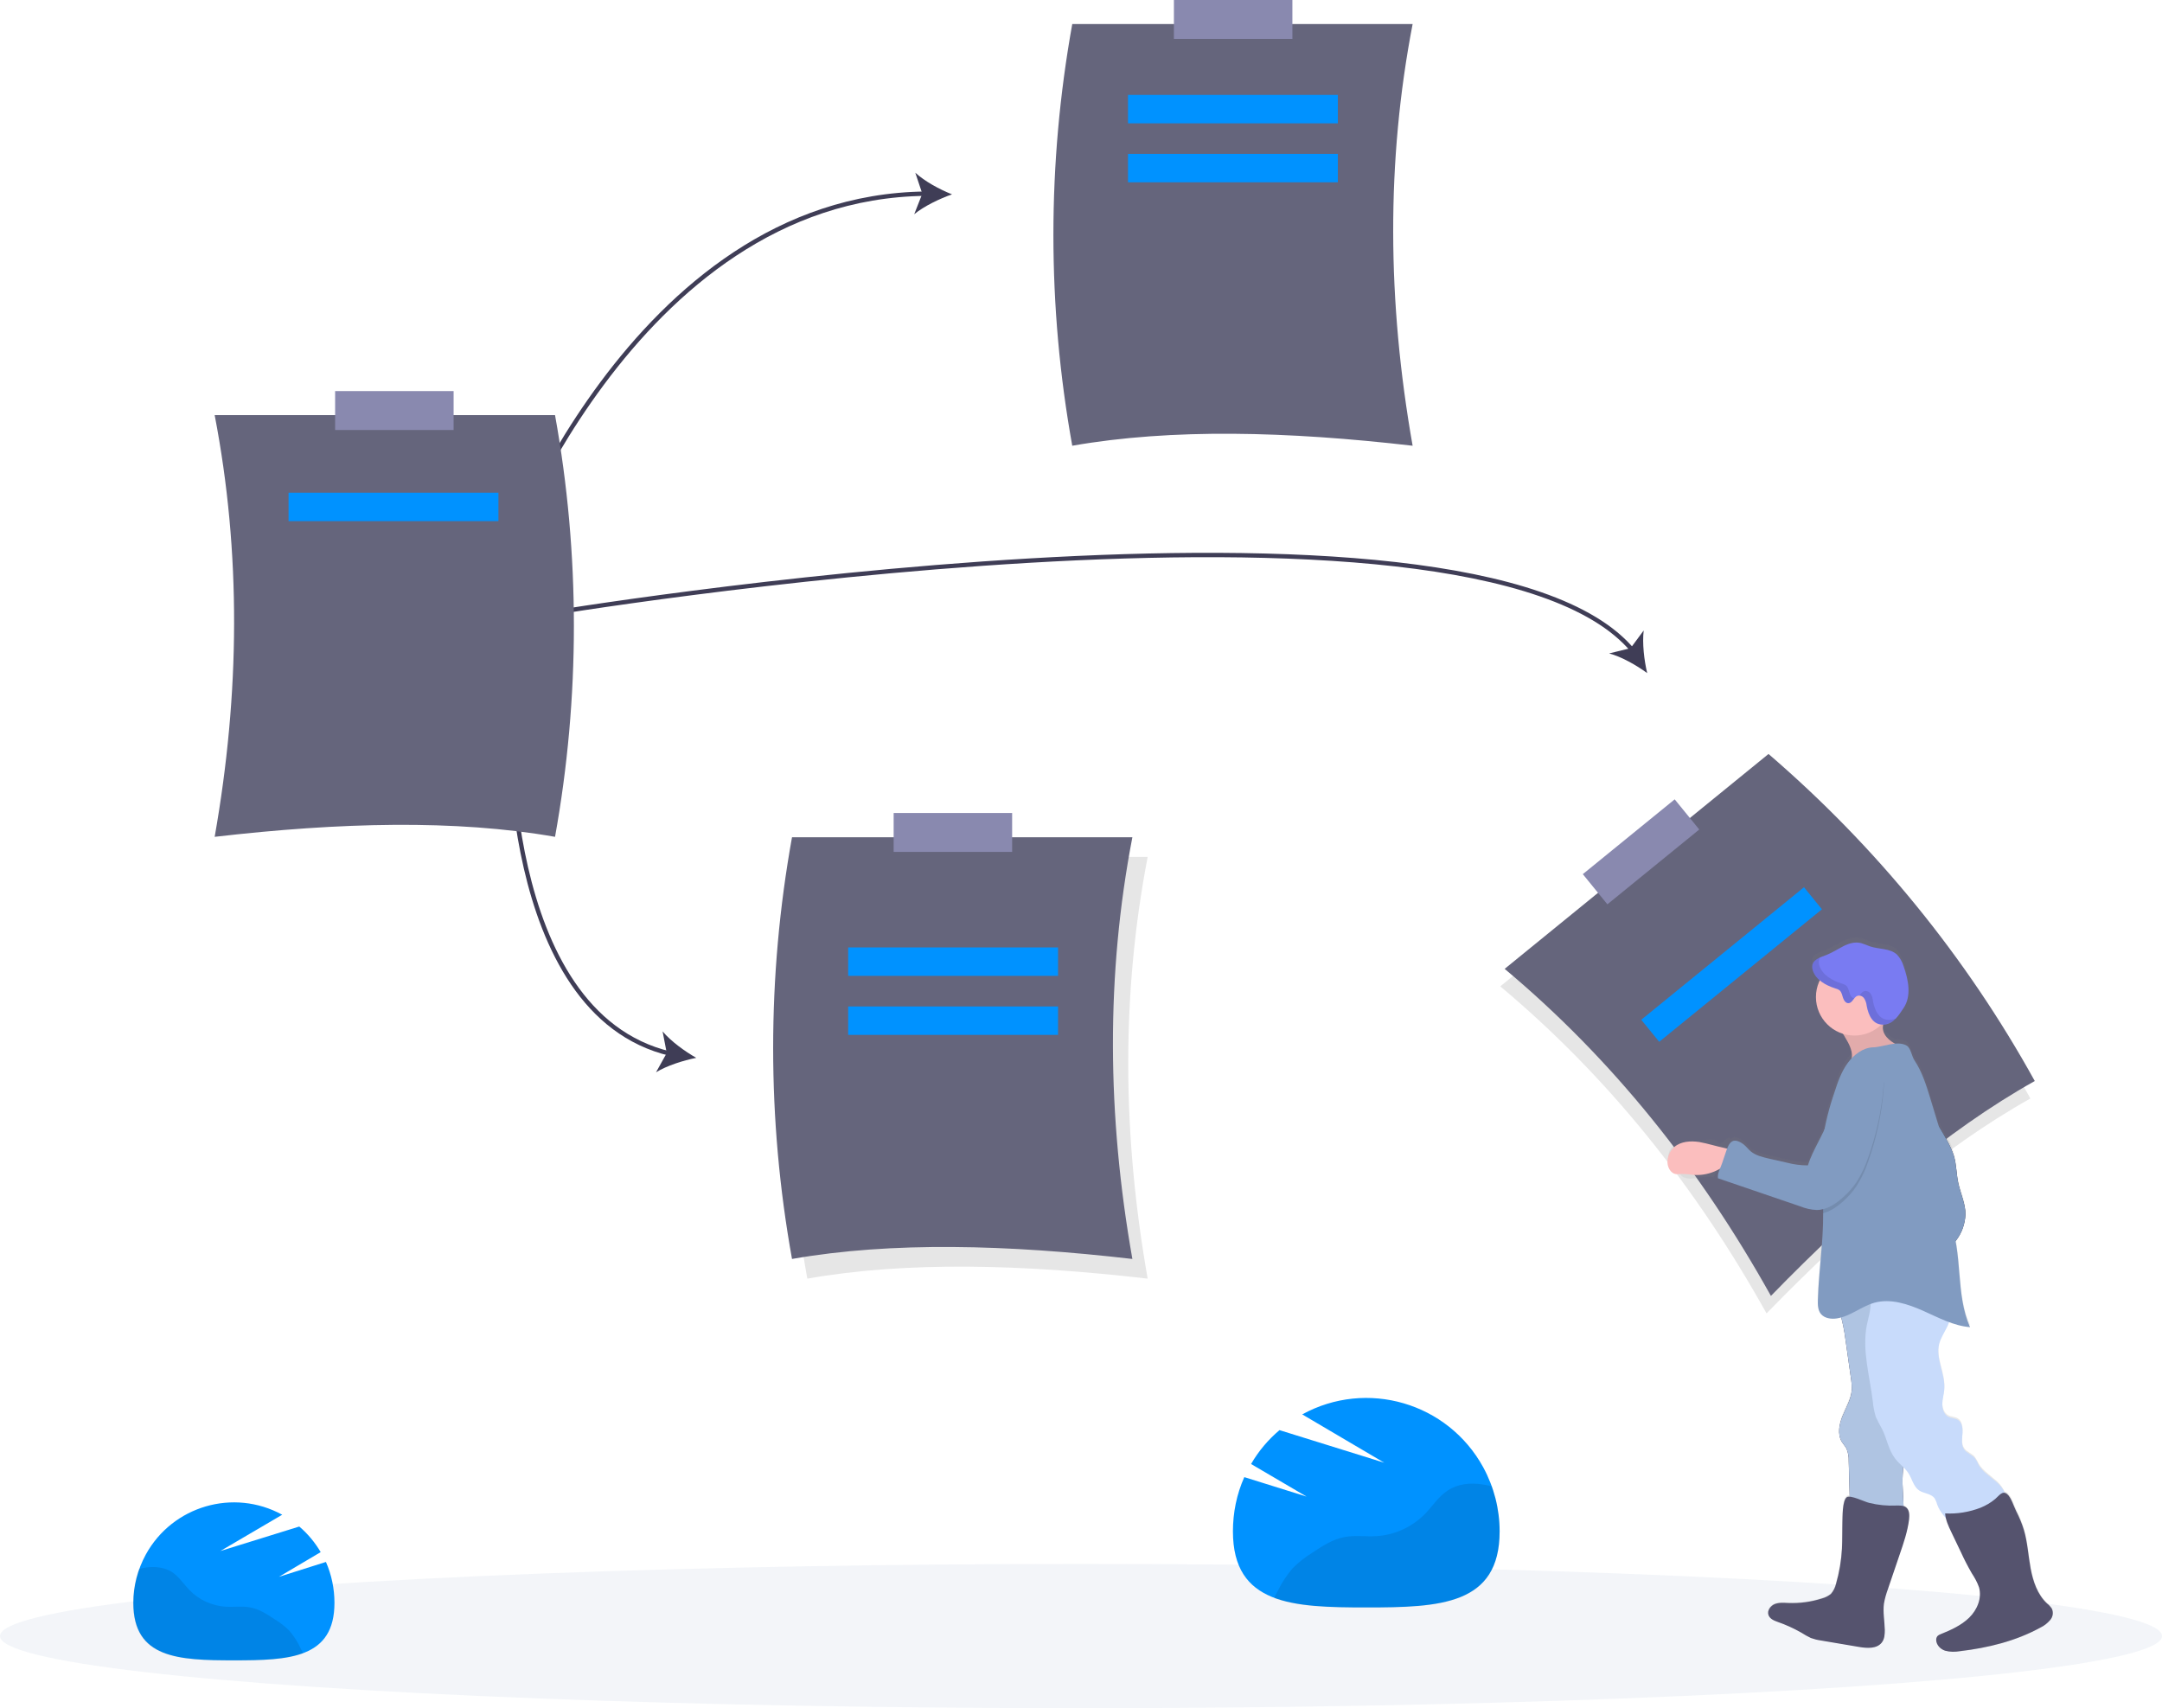 <svg version="1.1" id="ff6c2c6f-bb99-48ca-bf0f-ae1c98c215e0" xmlns="http://www.w3.org/2000/svg" x="0" y="0" viewBox="0 0 989 781.4" style="enable-background:new 0 0 989 781.4" xml:space="preserve"><style>.st0{fill:#65657c}.st1{fill:#8989af}.st2{opacity:.1;enable-background:new}.st3{fill:none;stroke:#3f3d56;stroke-width:2;stroke-miterlimit:10}.st4{fill:#3f3d56}.st5{opacity:.1}.st6{fill:#819bc1}.st7{fill:#0092ff}.st10{fill:#fbbebe}.st13{fill:#55536e}</style><path class="st0" d="M490.5 203.9c45.6-8 98.6-6.6 155.7 0-11.6-65.7-12.1-130.1 0-192.9H490.5c-11.5 63.8-11.5 129.1 0 192.9z"/><path class="st1" d="M537 0h54.2v17.8H537z"/><path class="st2" d="M369.3 584.9c45.6-8 98.6-6.6 155.7 0-11.6-65.7-12.1-130.1 0-192.9H369.3c-11.5 63.7-11.5 129.1 0 192.9z"/><path class="st0" d="M362.3 575.9c45.6-8 98.6-6.6 155.7 0-11.6-65.7-12.1-130.1 0-192.9H362.3c-11.5 63.7-11.5 129.1 0 192.9z"/><path class="st1" d="M408.8 371.9H463v17.8h-54.2z"/><path class="st3" d="M228.5 260.9S288.9 90.1 423.4 88.6"/><path class="st4" d="M435.5 88.9c-5.7 2-12.8 5.4-17.3 9.1l3.7-9.4-3.2-9.6c4.2 3.9 11.2 7.7 16.8 9.9z"/><path class="st3" d="M233.5 325.9S228 463.3 306.6 482"/><path class="st4" d="M318.5 483.9c-6 1.2-13.5 3.6-18.4 6.6l4.9-8.8-1.9-9.9c3.8 4.5 10.1 9.1 15.4 12.1z"/><path class="st3" d="M249.5 280.9s424.6-70.8 497.5 16.8"/><path class="st4" d="M753.5 307.9c-4.9-3.6-11.8-7.5-17.4-9l9.8-2.4 6-8.1c-.7 5.8.2 13.6 1.6 19.5z"/><g class="st5"><ellipse class="st6" cx="494.5" cy="748.4" rx="494.5" ry="33"/></g><path class="st2" d="M928.8 502.5c-40.4 22.6-80.6 57.1-120.7 98.3-32.5-58.3-72.7-108.5-121.8-149.6L807 352.9c49.1 42.2 90.4 92.8 121.8 149.6z"/><path class="st0" d="M930.8 494.5c-40.4 22.6-80.6 57.1-120.7 98.3-32.5-58.3-72.7-108.5-121.8-149.6L809 344.9c49.1 42.2 90.4 92.8 121.8 149.6z"/><path transform="rotate(-39.152 750.642 389.702)" class="st1" d="M723.6 380.8h54.2v17.8h-54.2z"/><path transform="rotate(-39.152 792.122 441.187)" class="st7" d="M744.1 434.7h96v13h-96z"/><linearGradient id="SVGID_1_" gradientUnits="userSpaceOnUse" x1="966.976" y1="267.532" x2="966.976" y2="595.917" gradientTransform="matrix(.999 -.04 -.04 -.999 -99.313 1063.474)"><stop offset="0" style="stop-color:gray;stop-opacity:.25"/><stop offset=".54" style="stop-color:gray;stop-opacity:.12"/><stop offset="1" style="stop-color:gray;stop-opacity:.1"/></linearGradient><path d="M938.7 735.7c-.6-.9-1.3-1.7-2.2-2.4-4.4-4.1-6.4-10.2-7.5-16.1-1.1-5.9-1.4-12-3.1-17.8-.9-3-2.1-5.9-3.5-8.7-1-2.1-2.3-6.3-4.1-7.8-.4-.3-.8-.5-1.3-.6-.9-1.8-2.1-3.5-3.6-4.8-2.9-2.6-6.3-4.7-8.3-8-.5-1.2-1.2-2.3-1.9-3.3-1.3-1.4-3.3-2-4.5-3.5-1.5-1.9-1.2-4.7-1-7.2s0-5.4-2.1-6.7c-1.3-.8-2.9-.7-4.3-1.4-2-1-2.8-3.5-2.8-5.8s.7-4.4.9-6.7c.6-7.2-4.2-14.3-2.3-21.2.7-2.6 2.3-4.9 3.4-7.4.4-.8.7-1.7 1-2.5 3.1 1.2 6.4 2 9.7 2.3-5.5-12.3-4.1-26.7-6.7-40l.3-.5c2.6-3.4 4.1-7.6 4.2-11.8 0-5-2.3-9.6-3.3-14.4-.9-4.1-.8-8.4-2-12.5-.8-2.5-1.9-4.9-3.2-7.2-1.2-2.3-2.6-4.6-3.9-6.8-1.3-4.2-2.6-8.5-3.8-12.7-1.8-6-3.7-12-7.2-17.1-1.3-1.9-1.7-5.7-3.6-6.8-1.6-.8-3.4-1.1-5.2-.9-2.8-1.6-5.2-3.8-5.6-6.9 0-.7 0-1.3.2-2h.3c4.4-.4 6.6-4.3 8.9-7.7 3.7-5.5 2.3-13 0-19.2-.6-2-1.6-3.8-3-5.3-3.2-3-8.3-2.3-12.4-3.8-1.3-.6-2.7-1.1-4.1-1.5-2.8-.6-5.6.3-8.2 1.5s-4.9 2.9-7.5 3.9-5.9 1.8-6.5 4.5c-.2.9-.1 1.9.2 2.7.6 1.7 1.7 3.3 3.1 4.5-4.3 8.9-.6 19.5 8.3 23.8.8.4 1.7.7 2.6 1 .8 1.2 1.5 2.5 2.1 3.7 1.2 2.2 2.1 4.9 1.7 7.3-.7.8-1.4 1.6-2 2.4-2.9 4-4.5 8.7-6 13.4-2 6-3.6 12.1-4.8 18.3-2.4 5.2-5.4 10.1-7.2 15.6-3.2 0-6.3-.4-9.4-1.3l-8.4-1.9c-2.9-.7-6-1.4-8.3-3.3-1.2-1-2.2-2.3-3.4-3.3s-3.7-2.2-5.1-1.3c-.2.2-.5.3-.7.5-1.2-2.5-4.3 3.9-5.7 1.5-2.1-3.4-9.3.5-13.2-.1-2.4-.4-4.8.2-6.8 1.6-2.3 1.6-3.7 5-2 7.3.4.5.9 1 1.4 1.4 1.2 1.3 2.2 2.8 3.1 4.3 3.1 4.4 10.2.5 15.5 1.5-.1.3 3.8-8.1 3.7-7.7-.7 2.1-2.2 4.6-1.8 6.8l37.5 12.8c2.4 1 5 1.5 7.6 1.7 1 0 2-.1 3-.4v2c.1 13.2-2 26.3-2.4 39.5-.1 2.4 0 5 1.5 6.9 1.7 2.1 4.7 2.5 7.3 2 .6-.1 1.2-.2 1.9-.4.9 3.3 1.5 6.7 1.9 10.1l2.5 17.8c.3 1.8.5 3.7.4 5.5-.3 4.2-2.5 7.9-4.1 11.8s-2.5 8.5-.5 12.1c.7 1.1 1.6 2.1 2.2 3.2.7 1.8 1.1 3.7 1 5.7.2 5.4.3 10.8.4 16.2-.4-.1-.9 0-1.3.3-2.1 1.6-1.8 9.3-2 11.7-.2 4 0 8.1-.2 12.1-.3 5.5-1.2 10.9-2.7 16.1-.4 1.7-1.1 3.3-2.3 4.6-1.2 1-2.6 1.7-4.1 2.1-5 1.6-10.2 2.3-15.4 2.1-2.1-.1-4.3-.3-6.3.5s-3.5 3-2.8 5c.6 1.7 2.5 2.5 4.1 3.1 3.8 1.3 7.5 3 11 5 1.4.9 2.8 1.7 4.3 2.4 1.4.5 2.9.9 4.4 1.1l17.7 3c3.6.6 8 1 10.3-2 1.3-1.6 1.4-3.8 1.4-5.9-.1-4-.9-8.1-.4-12.1.4-2.4 1-4.7 1.9-6.9l5.3-15.5c1.8-5.3 3.6-10.6 4.3-16.1.3-2 .2-4.3-1.3-5.5-.4-.3-.8-.5-1.3-.7-.1-4.8-.7-9.6-.4-14.5l.3-3.6c.9.9 1.8 1.9 2.5 2.9 1.7 2.7 2.3 6.2 5 8 2.2 1.5 5.5 1.4 7.1 3.6.5.8.9 1.8 1.1 2.7.9 2.4 2.3 4.5 4 6.4.6 2.2 1.4 4.3 2.5 6.3l4.4 9.3c1.5 3.3 3.2 6.6 5 9.8 1.4 2 2.5 4.2 3.3 6.5 1.4 4.9-.9 10.4-4.5 14s-8.4 5.7-13.2 7.7c-.5.2-1 .4-1.3.8-.4.5-.6 1.1-.6 1.7 0 2.3 1.9 4.3 4.1 5 2.2.6 4.6.7 6.8.3 12.8-1.6 25.5-4.7 36.8-10.9 1.7-.8 3.2-2 4.4-3.4 1.2-1.6 1.5-3.6.8-5.4z" style="fill:url(#SVGID_1_)"/><path d="M884.6 511.5c2.1 3.3 4.1 6.6 6 10.1 1.3 2.3 2.4 4.7 3.2 7.2 1.2 4 1.1 8.3 2 12.4 1 4.8 3.3 9.4 3.3 14.3-.2 4.3-1.6 8.4-4.2 11.8-2.6 3.4-5.5 6.4-8.8 9.1-7.6-19.6-11.8-40.3-12.5-61.2-.1-2.9-.1-5.9.9-8.6.7-1.7 3.8-6.3 5.8-4.5.7.7.9 3.7 1.4 4.7.9 1.5 1.8 3.1 2.9 4.7z" style="fill:#2f2e41"/><path class="st6" d="M884.6 511.5c2.1 3.3 4.1 6.6 6 10.1 1.3 2.3 2.4 4.7 3.2 7.2 1.2 4 1.1 8.3 2 12.4 1 4.8 3.3 9.4 3.3 14.3-.2 4.3-1.6 8.4-4.2 11.8-2.6 3.4-5.5 6.4-8.8 9.1-7.6-19.6-11.8-40.3-12.5-61.2-.1-2.9-.1-5.9.9-8.6.7-1.7 3.8-6.3 5.8-4.5.7.7.9 3.7 1.4 4.7.9 1.5 1.8 3.1 2.9 4.7z"/><path class="st10" d="M777.3 522.4c-3.9-.6-8.3-.3-11.3 2.2-1.8 1.6-3 3.8-3.2 6.2-.3 2.8 1.3 6.1 4.1 6.3.7 0 1.3 0 2-.1 1.8 0 3.5.1 5.2.4 6.9.7 13.7-2.1 18.2-7.4 2.4-2.9-.8-4.3-3.6-4.9-3.8-.8-7.5-2-11.4-2.7z"/><path class="st4" d="m844.2 612.7 2.5 17.6c.3 1.8.4 3.7.4 5.5-.3 4.2-2.5 7.9-4.1 11.7s-2.6 8.4-.5 12c.7 1.1 1.6 2.1 2.2 3.2.7 1.8 1.1 3.7 1 5.6l.7 25c7.7.5 15.5.5 23.2-.1.3 0 .6-.1.8-.3.2-.3.3-.6.3-.9.3-5.8-.7-11.7-.3-17.6.1-2.1.4-4.3.5-6.4.1-8.7-4.2-17.2-2.9-25.9.4-2.2.9-4.3 1.6-6.4 4.1-14.9 3.2-30.8 2.3-46.2 0-.3-.1-.5-.2-.7-.1-.1-.3-.2-.5-.3-8.9-2.7-18.5-.8-25.8 4.9-1.1.9-3.8 1.7-4.6 2.8-1 1.5.3 2.9.9 4.5 1.2 3.9 2 8 2.5 12z"/><path d="m844.2 612.7 2.5 17.6c.3 1.8.4 3.7.4 5.5-.3 4.2-2.5 7.9-4.1 11.7s-2.6 8.4-.5 12c.7 1.1 1.6 2.1 2.2 3.2.7 1.8 1.1 3.7 1 5.6l.7 25c7.7.5 15.5.5 23.2-.1.3 0 .6-.1.8-.3.2-.3.3-.6.3-.9.3-5.8-.7-11.7-.3-17.6.1-2.1.4-4.3.5-6.4.1-8.7-4.2-17.2-2.9-25.9.4-2.2.9-4.3 1.6-6.4 4.1-14.9 3.2-30.8 2.3-46.2 0-.3-.1-.5-.2-.7-.1-.1-.3-.2-.5-.3-8.9-2.7-18.5-.8-25.8 4.9-1.1.9-3.8 1.7-4.6 2.8-1 1.5.3 2.9.9 4.5 1.2 3.9 2 8 2.5 12z" style="fill:#afc4e2"/><path d="M890.5 607.4c-1.2 2.4-2.7 4.7-3.4 7.3-1.8 6.9 2.9 14 2.3 21.1-.2 2.2-.9 4.4-.9 6.6s.8 4.7 2.8 5.7c1.3.7 3 .6 4.3 1.4 2.1 1.3 2.3 4.2 2.1 6.7s-.6 5.2 1 7.1c1.2 1.5 3.2 2.1 4.5 3.5.8 1 1.4 2.1 1.9 3.3 1.9 3.3 5.4 5.4 8.3 7.9 2.9 2.6 5.3 6.5 4 10.1-.9 2.7-3.6 4.3-6.1 5.6-4.6 2.3-9.5 4-14.6 5.1-.5.2-1.1.2-1.7.1-.6-.2-1.1-.5-1.5-1-3-2.9-6-5.9-7.4-9.8-.2-.9-.6-1.8-1.1-2.7-1.6-2.2-4.8-2.1-7.1-3.6-2.6-1.8-3.2-5.3-4.9-7.9s-4.2-4.2-6-6.6c-3.1-3.9-3.8-9.1-6-13.5-1-1.8-2-3.7-2.9-5.6-.7-2.3-1.2-4.8-1.4-7.2-1.4-11.7-5-23.4-2.7-35 .5-2.5 1.3-5 1.6-7.6.5-4.5-.3-9.2.3-13.7 0-1.1.6-2.2 1.5-2.9.5-.2 1.1-.4 1.7-.4 5.9-.3 11.9-.2 17.8.4 3 .3 6.4.9 8.2 3.3 1.5 2.1 1.5 4.9 1.9 7.5.6 3.1 2.2 4.8 3.9 7.3 1.7 2.5.9 5-.4 7.5z" style="fill:#c8dbfb"/><path class="st13" d="M867.5 688.7c1.6 0 3.3-.1 4.5.9 1.5 1.2 1.5 3.5 1.3 5.5-.7 5.5-2.5 10.8-4.3 16l-5.3 15.6c-.8 2.2-1.5 4.5-1.9 6.9-.5 4 .3 8 .4 12 0 2-.1 4.2-1.4 5.8-2.3 2.9-6.7 2.6-10.3 2l-17.7-3c-1.5-.2-3-.6-4.4-1.1-1.5-.7-2.9-1.5-4.3-2.4-3.5-2-7.2-3.7-11-5-1.7-.6-3.5-1.4-4.1-3.1-.7-2 .9-4.2 2.8-5 2-.8 4.2-.6 6.3-.5 5.2.2 10.4-.5 15.4-2.1 1.5-.4 2.9-1.1 4.1-2.1 1.1-1.3 1.9-2.9 2.3-4.6 1.5-5.2 2.4-10.6 2.7-16 .2-4 .1-8 .2-12 .1-2.4-.1-10 2-11.6 1.6-1.2 8.1 2.1 10.3 2.6 4.1 1 8.2 1.4 12.4 1.2zM925.8 699.8c1.7 5.7 2 11.8 3.1 17.7s3.1 11.9 7.5 16c.9.7 1.6 1.5 2.2 2.4.8 1.7.5 3.8-.8 5.2-1.2 1.4-2.7 2.6-4.4 3.4-11.3 6.2-24 9.3-36.8 10.8-2.3.4-4.6.4-6.8-.2-2.2-.7-4.1-2.7-4.1-5 0-.6.2-1.2.6-1.7.4-.4.8-.6 1.3-.8 4.7-1.9 9.5-4 13.2-7.6s5.9-9 4.5-13.9c-.8-2.3-2-4.4-3.3-6.4-1.8-3.1-3.5-6.4-5-9.7l-4.4-9.2c-1.3-2.7-2.6-5.5-2.8-8.5 5.5.3 11-.6 16.2-2.6 2.4-1 4.7-2.3 6.7-4 1.7-1.4 3.3-4.1 5.5-2.2 1.8 1.5 3 5.6 4.1 7.8 1.4 2.7 2.6 5.6 3.5 8.5z"/><path class="st10" d="M861.3 470.6c.4 3.8 4.2 6.4 7.7 7.9l-22.5 7.2c1.5-2.8.3-6.2-1.2-9-1.2-2.2-2.5-4.4-4-6.4-.2-.3-.5-.7-.3-1.1.1-.2.4-.4.6-.5 4.6-2.1 9.4-4.2 14.4-4.9 1.5-.2 4.2-.8 5.3.7s-.2 4.4 0 6.1z"/><path class="st2" d="M861.3 470.6c.4 3.8 4.2 6.4 7.7 7.9l-22.5 7.2c1.5-2.8.3-6.2-1.2-9-1.2-2.2-2.5-4.4-4-6.4-.2-.3-.5-.7-.3-1.1.1-.2.4-.4.6-.5 4.6-2.1 9.4-4.2 14.4-4.9 1.5-.2 4.2-.8 5.3.7s-.2 4.4 0 6.1z"/><circle class="st10" cx="848.3" cy="456.1" r="17.6"/><path class="st6" d="M833 601.1c1.7 2 4.7 2.4 7.3 2 6.2-1 11.2-5.5 17.2-7.2 7.4-2 15.2.6 22.2 3.7s13.9 6.9 21.5 7.5c-6.9-15.4-3-33.8-9.5-49.3-1.6-3.8-3.9-7.4-4.2-11.5-.5-5.1 2.1-10 2.5-15.1.4-4.5-1-9-2.3-13.3-1.6-5.3-3.2-10.6-4.8-15.8-1.8-5.9-3.7-11.9-7.1-17-1.3-1.9-1.7-5.7-3.6-6.8-4.3-2.5-10.8.7-15.4.8s-8.9 3.5-11.6 7.2c-2.9 4-4.5 8.6-6 13.3-2.4 6.9-4.2 14-5.3 21.2-.2 1.1-.3 2.2-.4 3.3-1 10.3.5 20.6.5 30.9v.1c.1 13.1-2 26.1-2.4 39.2-.1 2.4-.1 5 1.4 6.8z"/><path class="st2" d="M833.9 555c3.5-.9 6.6-3.1 9.3-5.5 2.3-2.1 4.4-4.4 6.1-7 2.2-3.5 4-7.2 5.3-11.2 3.7-10.4 6.1-21.3 7-32.3.3-3 .3-6.2-1.5-8.6-2.1-2.7-5.7-3.5-8.8-2.1-2.4 1.2-3.9 3.5-5.3 5.7-2.8 4.4-5.6 8.9-7.5 13.8-.8 2.2-1.4 4.4-2.2 6.6-.8 2.2-1.7 4.3-2.7 6.3-.2 1.1-.3 2.2-.4 3.3-.8 10.4.6 20.7.7 31z"/><path class="st6" d="M860.1 488.6c1.8 2.4 1.7 5.6 1.5 8.6-.9 11-3.3 21.9-7 32.3-1.3 3.9-3.1 7.7-5.3 11.2-1.8 2.6-3.8 4.9-6.1 6.9-3.4 3.1-7.5 5.9-12.2 5.9-2.6-.1-5.1-.7-7.6-1.7L785.9 539c-.4-2.1 1.1-4.6 1.8-6.7l2-5.9c.6-1.6 1.2-3.4 2.7-4.3 1.5-.9 3.8.3 5.1 1.3s2.2 2.3 3.4 3.3c2.3 1.9 5.4 2.6 8.3 3.3l8.4 1.9c3.1.8 6.2 1.2 9.4 1.2 2.3-7.2 6.8-13.5 9.3-20.6.8-2.2 1.4-4.4 2.2-6.6 1.8-4.9 4.6-9.4 7.5-13.8 1.4-2.2 2.9-4.6 5.3-5.7 3.1-1.3 6.7-.4 8.8 2.2z"/><path d="M853.9 460.1c-.1-1.2-.5-2.3-1.1-3.3s-1.8-1.6-3-1.3c-1.8.5-2.3 3.3-4.2 3.4-1.2.1-2.1-1.2-2.5-2.4s-.6-2.5-1.5-3.4c-.6-.5-1.4-.8-2.2-1-4.3-1.4-8.7-3.9-10.1-8.1-.3-.9-.4-1.8-.2-2.7.7-2.7 4-3.5 6.5-4.5s5-2.6 7.5-3.9 5.4-2.2 8.2-1.5c1.4.4 2.8 1 4.1 1.5 4.1 1.4 9.2.8 12.4 3.8 1.4 1.5 2.4 3.3 3 5.3 2.2 6.2 3.7 13.6 0 19.1-2.3 3.4-4.5 7.2-8.9 7.6-5.2.4-7.2-4.3-8-8.6z" style="fill:#797bf2"/><g class="st5"><path d="M846.1 454.3c-.4-1.2-.6-2.5-1.5-3.4-.6-.5-1.4-.8-2.2-1-4.3-1.4-8.7-3.9-10.1-8.1-.3-.9-.4-1.8-.2-2.7.1-.4.3-.8.5-1.2-1.6.7-3 1.6-3.5 3.3-.2.9-.1 1.8.2 2.7 1.4 4.3 5.8 6.8 10.1 8.1.8.2 1.5.5 2.2 1 .9.8 1.1 2.2 1.5 3.4s1.3 2.5 2.5 2.4 1.8-1.2 2.6-2.2c-1 0-1.8-1.2-2.1-2.3zM864.8 466.5c-5.1.5-7.2-4.2-8-8.5-.1-1.2-.4-2.3-1-3.3s-1.8-1.6-3-1.3c-1 .3-1.6 1.2-2.2 2 .9.1 1.8.6 2.3 1.4.6 1 .9 2.1 1.1 3.3.8 4.3 2.8 9 8 8.5 2-.2 3.9-1.2 5.3-2.7-.9.3-1.7.5-2.5.6z"/></g><path class="st0" d="M253.9 382.8c-45.6-8-98.6-6.6-155.7 0 11.6-65.7 12.1-130.1 0-192.9h155.7c11.5 63.7 11.5 129.1 0 192.9z"/><path class="st1" d="M153.3 178.9h54.2v17.8h-54.2z"/><path class="st7" d="M388 433.4h96v13h-96zM388 460.4h96v13h-96zM516 43.4h96v13h-96zM516 70.4h96v13h-96zM132 225.4h96v13h-96zM127.6 721.3l19.1-11.3c-2.6-4.4-5.9-8.4-9.8-11.7l-36.1 11.2 28.3-16.6c-22.3-12.2-50.2-4-62.4 18.2-3.7 6.8-5.7 14.4-5.7 22.1 0 25.4 20.6 26.3 46 26.3s46-.9 46-26.3c0-6.4-1.3-12.8-3.9-18.7l-21.5 6.8z"/><path class="st2" d="M132.4 746c-2-2-4.3-3.8-6.8-5.3-3.5-2.3-7.1-4.7-11.2-5.4-3.6-.7-7.3-.1-11-.3-6.4-.4-12.4-3.1-16.8-7.7-2.6-2.7-4.7-6-7.8-8.1-3.4-2.2-7.7-2.7-11.7-2.2-1.2.2-2.3.4-3.5.7-1.8 5-2.7 10.3-2.7 15.6 0 25.4 20.6 26.3 46 26.3 12.3 0 23.5-.2 31.8-3.3l-1.3-2.5c-1.3-2.9-3-5.4-5-7.8z"/><path class="st7" d="m597.7 684.6-25.4-14.9c3.4-5.9 7.8-11.1 13-15.5l47.9 14.9-37.5-22.1c29.5-16.2 66.6-5.4 82.8 24.2 4.9 9 7.5 19.1 7.5 29.3 0 33.7-27.3 34.8-61 34.8s-61-1.2-61-34.8c0-8.5 1.7-17 5.2-24.8l28.5 8.9z"/><path class="st2" d="M591.3 717.4c2.7-2.7 5.7-5.1 9-7.1 4.6-3.1 9.4-6.2 14.8-7.2 4.8-.9 9.7-.1 14.5-.4 8.4-.5 16.4-4.2 22.3-10.2 3.5-3.6 6.2-8 10.4-10.7 4.5-3 10.2-3.6 15.5-2.8 1.5.2 3.1.5 4.6.9 2.4 6.6 3.6 13.6 3.6 20.7 0 33.7-27.3 34.8-61 34.8-16.3 0-31.2-.3-42.2-4.4l1.8-3.4c1.8-3.7 4.1-7.1 6.7-10.2z"/></svg>